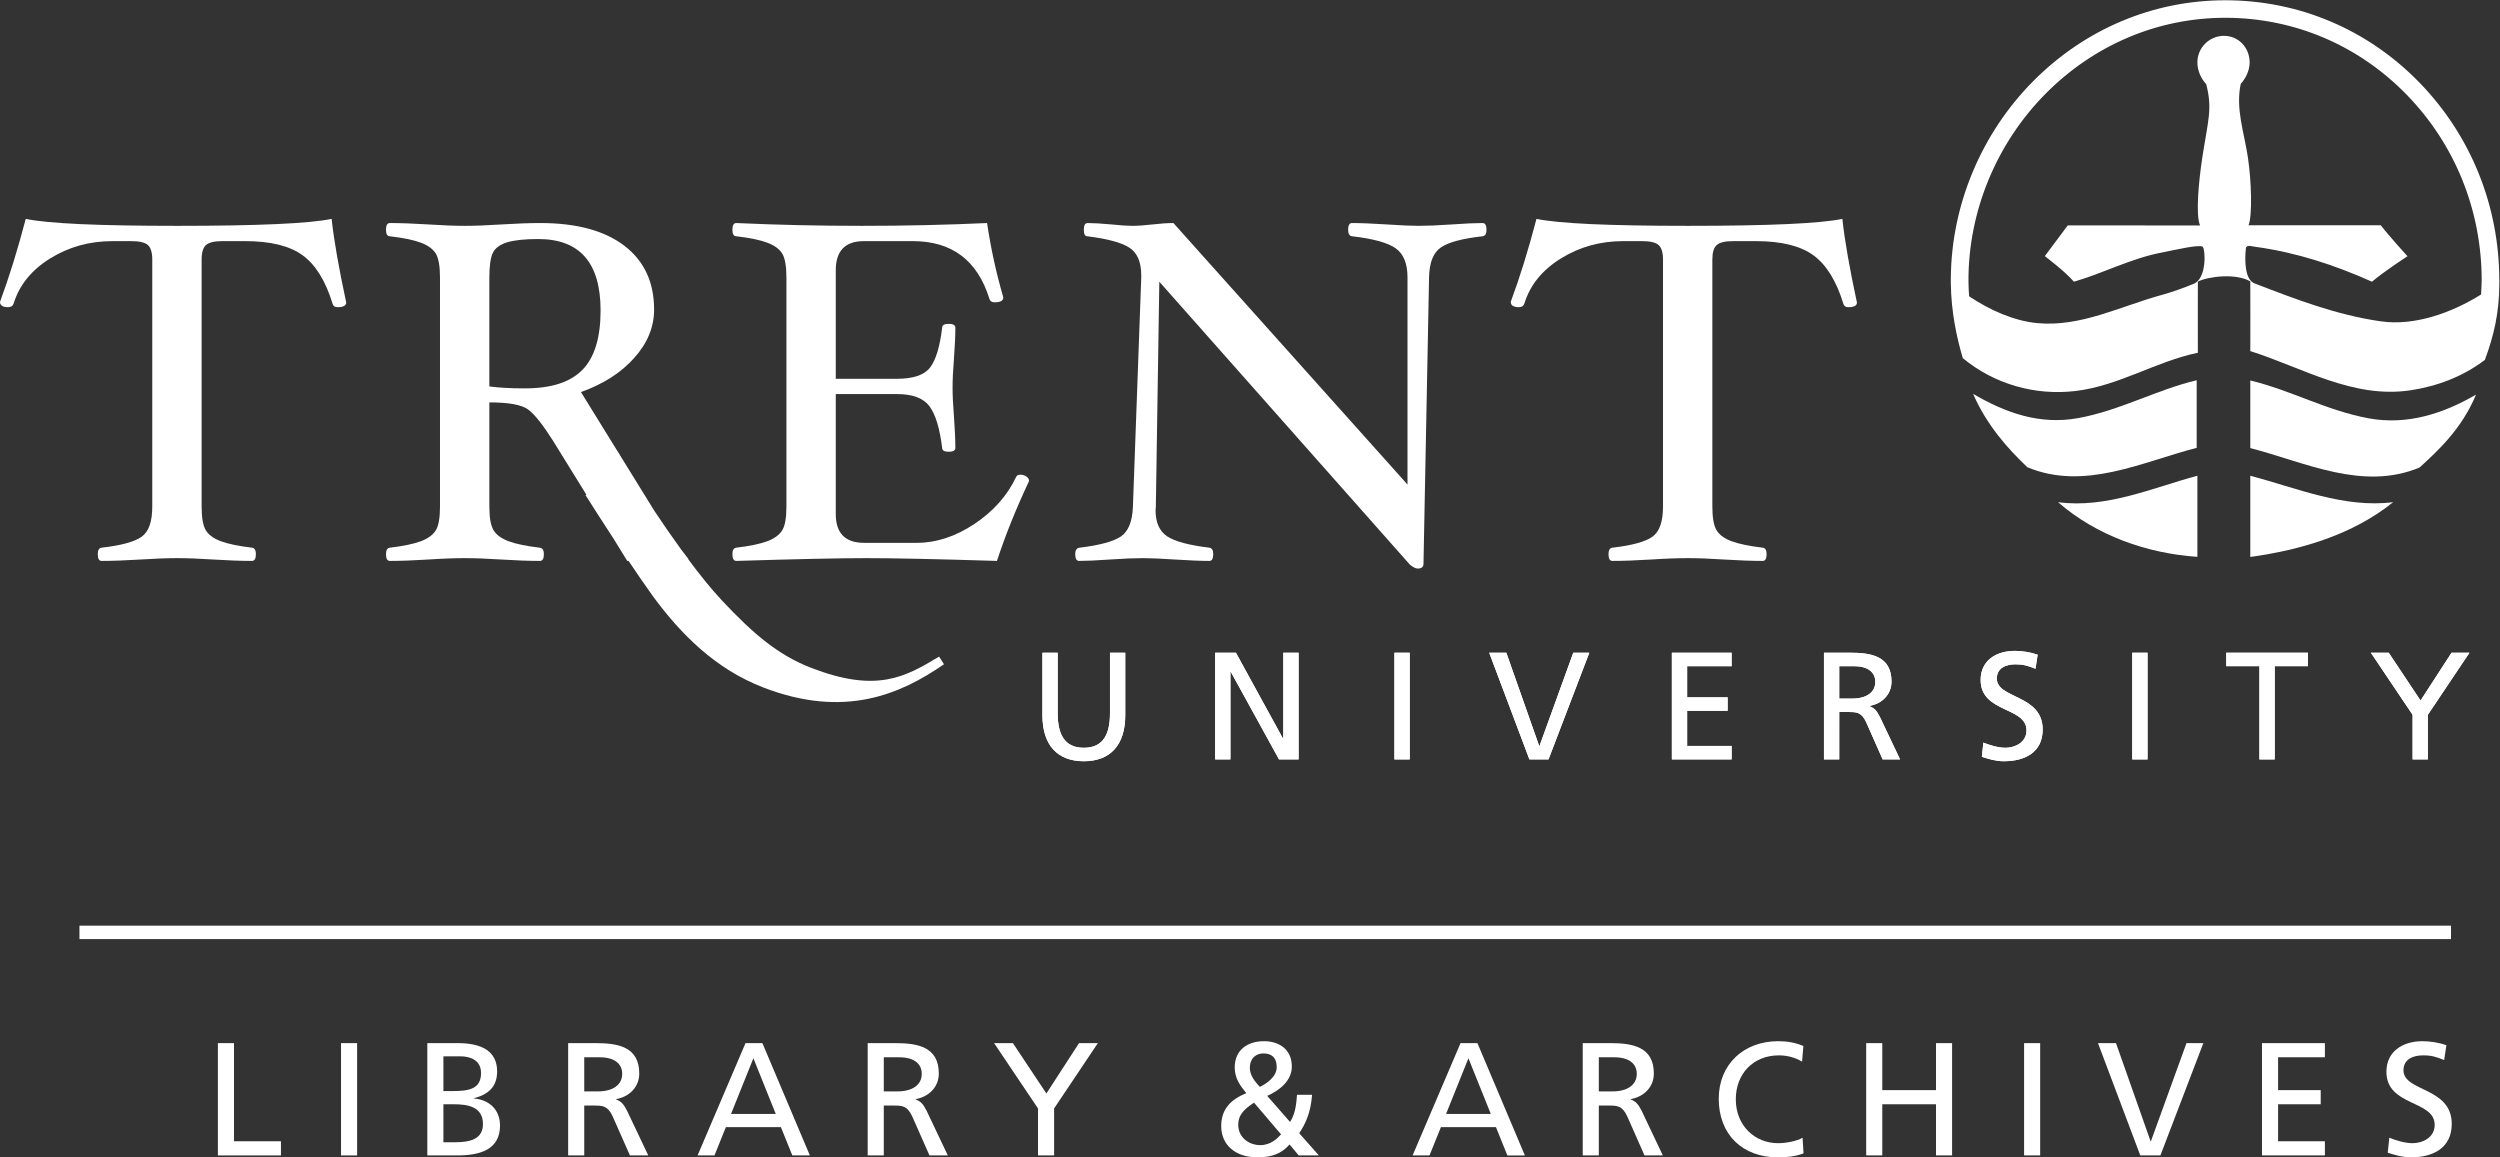 <?xml version="1.0" encoding="UTF-8" standalone="no"?>
<!-- Created with Inkscape (http://www.inkscape.org/) -->

<svg
   xmlns:dc="http://purl.org/dc/elements/1.1/"
   xmlns:cc="http://creativecommons.org/ns#"
   xmlns:rdf="http://www.w3.org/1999/02/22-rdf-syntax-ns#"
   xmlns:svg="http://www.w3.org/2000/svg"
   xmlns="http://www.w3.org/2000/svg"
   xmlns:sodipodi="http://sodipodi.sourceforge.net/DTD/sodipodi-0.dtd"
   xmlns:inkscape="http://www.inkscape.org/namespaces/inkscape"
   version="1.1"
   id="svg2"
   xml:space="preserve"
   width="248.44"
   height="115.013"
   viewBox="0 0 248.44 115.013"
   sodipodi:docname="TU_Library &amp; Archives logo.svg"
   inkscape:version="0.92.3 (2405546, 2018-03-11)"><rect x="0" y="0" width="248.44" height="115.013" fill="#333333" stroke="none"/><defs
     id="defs6" /><sodipodi:namedview
     pagecolor="#000000"
     bordercolor="#666666"
     borderopacity="1"
     objecttolerance="10"
     gridtolerance="10"
     guidetolerance="10"
     inkscape:pageopacity="0"
     inkscape:pageshadow="2"
     inkscape:window-width="1680"
     inkscape:window-height="987"
     id="namedview4"
     showgrid="false"
     inkscape:zoom="0.99616556"
     inkscape:cx="115.90757"
     inkscape:cy="63.027835"
     inkscape:window-x="-8"
     inkscape:window-y="-8"
     inkscape:window-maximized="1"
     inkscape:current-layer="g12" /><g
     id="g10"
     inkscape:groupmode="layer"
     inkscape:label="ink_ext_XXXXXX"
     transform="matrix(1.333,0,0,-1.333,0,115.013)"><g
       id="g12"
       transform="scale(0.1)"><path
         d="m 258.109,637.254 c 0,-2.293 -2.175,-3.445 -6.527,-3.445 -1.949,0 -3.137,0.851 -3.633,2.55 -5.195,17.012 -12.629,29.043 -22.297,36.098 -9.66,7.066 -23.949,10.59 -42.918,10.59 h -17.031 c -5.91,0 -9.965,-0.981 -12.133,-2.914 -2.168,-1.934 -3.261,-5.528 -3.261,-10.867 V 485.168 c 0,-8.355 1.043,-14.254 3.168,-17.727 2.097,-3.418 5.867,-6.156 11.246,-8.156 5.394,-1.957 13.097,-3.586 23.132,-4.773 1.926,-0.239 2.922,-1.852 2.922,-4.832 0,-3.332 -0.996,-5.035 -2.922,-5.035 -8.089,0 -17.781,0.355 -29.042,1.054 -10.641,0.707 -19.559,1.016 -26.739,1.016 -7.418,0 -16.48,-0.309 -27.289,-1.016 -11.234,-0.699 -20.898,-1.054 -29.004,-1.054 -1.945,0 -2.887,1.703 -2.887,5.035 0,2.98 0.941,4.593 2.887,4.832 14.637,1.691 24.559,4.386 29.824,8.164 5.262,3.734 7.915,11.222 7.915,22.492 v 184.098 c 0,5.339 -1.11,8.933 -3.262,10.867 -2.184,1.933 -6.309,2.914 -12.36,2.914 H 83.789 c -17.055,0 -32.52,-4.301 -46.438,-12.934 C 23.484,661.5 14.402,650.305 10.176,636.551 9.555,634.723 8.219,633.809 6.16,633.809 2.055,633.809 0,635.133 0,637.785 c 6.773,18.219 13.148,38.813 19.195,61.852 16.438,-3.457 54.051,-5.192 112.836,-5.192 60.332,0 98.727,1.735 115.196,5.192 1.687,-15.672 5.316,-36.473 10.882,-62.383"
         style="fill:#ffffff;fill-opacity:1;fill-rule:nonzero;stroke:none"
         id="path14"
         inkscape:connector-curvature="0" /><path
         d="m 767.191,504.219 c -9.789,-20.813 -17.789,-40.672 -23.945,-59.574 -45.492,1.421 -77.906,2.07 -97.215,2.07 -19.054,0 -51.445,-0.649 -97.109,-2.07 -1.93,0 -2.906,1.703 -2.906,5.035 0,2.98 0.976,4.593 2.906,4.832 10.019,1.187 17.719,2.816 23.016,4.773 5.347,2 9.035,4.715 11.171,8.113 2.121,3.34 3.18,9.297 3.18,17.77 v 170.691 c 0,8.336 -1.012,14.239 -3.004,17.684 -1.972,3.406 -5.633,6.184 -10.98,8.23 -5.328,2.071 -13.098,3.68 -23.383,4.907 -1.93,0 -2.906,1.64 -2.906,4.918 0,3.277 0.976,4.937 2.906,4.937 30.414,-1.398 61.605,-2.09 93.437,-2.09 32.071,0 63.227,0.692 93.516,2.09 2.758,-18.73 6.805,-37.211 12.102,-55.457 0,-2.445 -2.133,-3.644 -6.469,-3.644 -2.106,0 -3.403,0.859 -3.883,2.578 -8.91,28.699 -27.949,43.035 -57.113,43.035 h -36.469 c -13.996,0 -20.969,-7.25 -20.969,-21.797 v -80.832 h 45.625 c 12.129,0 20.367,2.82 24.664,8.367 4.328,5.617 7.309,15.504 9.016,29.703 0,1.93 1.613,2.899 4.906,2.899 3.309,0 4.942,-0.969 4.942,-2.899 0,-6.086 -0.368,-13.703 -1.039,-22.886 -0.723,-8.836 -1.032,-16.071 -1.032,-21.641 0,-5.688 0.309,-12.969 1.032,-21.777 0.671,-9.457 1.039,-17.207 1.039,-23.25 0,-1.926 -1.633,-2.911 -4.942,-2.911 -3.293,0 -4.906,0.985 -4.906,2.911 -1.832,14.828 -5.031,25.218 -9.559,31.152 -4.554,5.969 -12.597,8.953 -24.121,8.953 h -45.625 v -89.457 c 0,-14.277 7.02,-21.457 21.063,-21.457 h 39.441 c 14.399,0 28.649,4.668 42.824,14.063 14.09,9.367 24.512,21.07 31.141,35.093 0.48,1.086 1.508,1.641 3.082,1.641 1.684,0 3.199,-0.453 4.527,-1.348 1.348,-0.933 2.039,-2.008 2.039,-3.355"
         style="fill:#ffffff;fill-opacity:1;fill-rule:nonzero;stroke:none"
         id="path16"
         inkscape:connector-curvature="0" /><path
         d="m 1108.19,691.504 c 0,-2.992 -0.96,-4.578 -2.91,-4.824 -15.14,-1.703 -25.5,-4.461 -31.14,-8.364 -5.63,-3.855 -8.54,-11.285 -8.77,-22.265 l -4.15,-213.496 c 0,-2.41 -1.44,-3.598 -4.33,-3.598 -1.48,0 -3.37,0.961 -5.78,2.891 L 864.285,652.789 861.684,485.117 c -0.141,-0.961 -0.196,-1.855 -0.196,-2.687 0,-9.207 2.922,-15.68 8.703,-19.512 5.829,-3.781 16.278,-6.598 31.399,-8.406 1.926,-0.239 2.887,-1.852 2.887,-4.832 0,-3.332 -0.961,-5.035 -2.887,-5.035 -6.262,0 -14.93,0.355 -25.942,1.054 -10.273,0.707 -18.168,1.016 -23.691,1.016 -6.016,0 -14.125,-0.309 -24.434,-1.016 -9.918,-0.699 -17.566,-1.054 -23.015,-1.054 -1.961,0 -2.922,1.703 -2.922,5.035 0,2.98 1.094,4.593 3.277,4.832 14.977,1.808 25.262,4.625 30.856,8.406 5.5,3.832 8.488,11.242 8.875,22.25 l 6.207,170.691 v 1.618 c 0,9.804 -2.856,16.652 -8.539,20.492 -5.66,3.879 -16.258,6.769 -31.719,8.711 -1.699,0 -2.551,1.64 -2.551,4.918 0,3.277 0.942,4.937 2.891,4.937 4.238,0 10.156,-0.355 17.769,-1.051 6.786,-0.703 11.879,-1.039 15.25,-1.039 4.203,0 9.305,0.336 15.266,1.039 6.07,0.696 11.281,1.051 15.602,1.051 L 1049.3,501.578 v 154.426 c 0,10.305 -2.94,17.539 -8.81,21.699 -5.85,4.16 -16.72,7.156 -32.56,8.977 -1.93,0.246 -2.89,1.832 -2.89,4.824 0,3.359 0.96,5.031 2.89,5.031 6.54,0 15.26,-0.355 26.13,-1.051 10.16,-0.703 18.03,-1.039 23.61,-1.039 6.07,0 14.29,0.336 24.55,1.039 9.91,0.696 17.59,1.051 23.06,1.051 1.95,0 2.91,-1.672 2.91,-5.031"
         style="fill:#ffffff;fill-opacity:1;fill-rule:nonzero;stroke:none"
         id="path18"
         inkscape:connector-curvature="0" /><path
         d="m 1384.36,637.254 c 0,-2.293 -2.16,-3.445 -6.49,-3.445 -1.96,0 -3.16,0.851 -3.63,2.55 -5.21,17.012 -12.63,29.043 -22.28,36.098 -9.69,7.066 -23.99,10.59 -42.96,10.59 h -17.02 c -5.92,0 -9.96,-0.981 -12.13,-2.914 -2.2,-1.934 -3.28,-5.528 -3.28,-10.867 V 485.168 c 0,-8.355 1.06,-14.254 3.19,-17.727 2.08,-3.418 5.87,-6.156 11.23,-8.156 5.39,-1.957 13.08,-3.586 23.14,-4.773 1.94,-0.239 2.89,-1.852 2.89,-4.832 0,-3.332 -0.95,-5.035 -2.89,-5.035 -8.12,0 -17.77,0.355 -29.04,1.054 -10.67,0.707 -19.59,1.016 -26.73,1.016 -7.41,0 -16.49,-0.309 -27.3,-1.016 -11.26,-0.699 -20.92,-1.054 -29.02,-1.054 -1.93,0 -2.89,1.703 -2.89,5.035 0,2.98 0.96,4.593 2.89,4.832 14.64,1.691 24.57,4.386 29.84,8.164 5.27,3.734 7.91,11.222 7.91,22.492 v 184.098 c 0,5.339 -1.11,8.933 -3.29,10.867 -2.16,1.933 -6.26,2.914 -12.3,2.914 h -14.16 c -17.07,0 -32.51,-4.301 -46.39,-12.934 -13.91,-8.613 -22.97,-19.808 -27.21,-33.562 -0.63,-1.828 -1.95,-2.742 -4,-2.742 -4.12,0 -6.16,1.324 -6.16,3.976 6.76,18.219 13.15,38.813 19.18,61.852 16.42,-3.457 54.06,-5.192 112.83,-5.192 60.34,0 98.75,1.735 115.21,5.192 1.66,-15.672 5.3,-36.473 10.86,-62.383"
         style="fill:#ffffff;fill-opacity:1;fill-rule:nonzero;stroke:none"
         id="path20"
         inkscape:connector-curvature="0" /><path
         d="m 391.434,573.277 c -10.688,0 -19.579,0.485 -26.625,1.446 v 81.086 c 0,8.871 0.898,15.062 2.66,18.605 1.738,3.508 5.285,6.086 10.578,7.734 5.254,1.61 13.023,2.461 23.211,2.461 30.996,0 46.484,-17.722 46.484,-53.203 0,-20.301 -4.492,-35.058 -13.496,-44.261 -8.976,-9.247 -23.254,-13.868 -42.812,-13.868 z m 308.66,-199.949 c -25.539,-15.504 -46.793,-27.16 -95.379,-8.398 -24.063,9.336 -42.684,24.715 -66.707,50.461 -8.012,8.547 -16.633,19.328 -25.031,30.652 0.113,-0.02 0.195,-0.02 0.308,-0.02 -1.824,2.309 -3.691,4.739 -5.555,7.219 -7.109,9.852 -13.953,19.762 -19.89,28.723 l -25.457,41.187 c -0.641,1.082 -1.379,2.356 -1.988,3.411 l -0.098,-0.04 -27.192,44.004 c 16.743,5.985 30.004,14.5 39.809,25.543 9.824,11.012 14.723,23.028 14.723,35.914 0,20.465 -7.387,36.317 -22.141,47.598 -14.777,11.305 -35.633,16.953 -62.644,16.953 -8.125,0 -17.805,-0.355 -29.039,-1.051 -10.825,-0.703 -19.887,-1.039 -27.262,-1.039 -7.391,0 -16.399,0.336 -27.059,1.039 -11.125,0.696 -20.754,1.051 -28.844,1.051 -1.929,0 -2.89,-1.66 -2.89,-4.937 0,-3.278 0.961,-4.918 2.89,-4.918 10.29,-1.227 18.079,-2.836 23.418,-4.907 5.297,-2.046 8.961,-4.824 10.961,-8.23 1.973,-3.445 2.989,-9.348 2.989,-17.684 V 485.168 c 0,-8.473 -1.043,-14.43 -3.164,-17.77 -2.129,-3.398 -5.844,-6.113 -11.172,-8.113 -5.313,-1.957 -12.981,-3.586 -23.032,-4.773 -1.929,-0.239 -2.89,-1.852 -2.89,-4.832 0,-3.332 0.961,-5.035 2.89,-5.035 8.09,0 17.719,0.355 28.844,1.054 10.594,0.707 19.606,1.016 26.918,1.016 7.367,0 16.379,-0.309 27.129,-1.016 11.203,-0.699 20.899,-1.054 29.024,-1.054 1.929,0 2.902,1.703 2.902,5.035 0,2.98 -1.055,4.593 -3.098,4.832 -10.047,1.187 -17.75,2.769 -23.144,4.773 -5.36,2 -9.121,4.715 -11.227,8.133 -2.113,3.449 -3.187,9.32 -3.187,17.648 v 77.758 c 14.449,0 24.046,-1.746 28.843,-5.25 4.805,-3.504 11.075,-11.402 18.844,-23.711 l 23.774,-38.453 0.914,-1.512 -0.719,-0.128 c 6.801,-10.766 13.64,-21.387 20.555,-31.938 l 5.992,-9.703 4.621,-7.484 c 0.047,0 0.082,0 0.082,0 0.254,0 0.594,0.023 0.863,0.023 5.844,-8.645 11.641,-17.289 17.727,-25.711 21.437,-29.379 47.429,-55.023 82.695,-68.652 60.469,-23.352 102.199,-5.196 134.727,17.293 l -3.633,5.73"
         style="fill:#ffffff;fill-opacity:1;fill-rule:nonzero;stroke:none"
         id="path22"
         inkscape:connector-curvature="0" /><path
         d="m 838.891,329.602 c 0,-22.336 -11.286,-34.297 -30.883,-34.297 -19.606,0 -30.883,11.961 -30.883,34.297 v 46.605 h 11.395 v -45.133 c 0,-15.273 4.785,-25.742 19.488,-25.742 14.703,0 19.488,10.469 19.488,25.742 v 45.133 h 11.395 v -46.605"
         style="fill:#ffffff;fill-opacity:1;fill-rule:nonzero;stroke:none"
         id="path24"
         inkscape:connector-curvature="0" /><path
         d="m 905.887,376.207 h 15.5 l 35.101,-64.039 h 0.227 v 64.039 h 11.398 V 296.66 H 953.52 l -36.004,65.41 h -0.231 v -65.41 h -11.398 v 79.547"
         style="fill:#ffffff;fill-opacity:1;fill-rule:nonzero;stroke:none"
         id="path26"
         inkscape:connector-curvature="0" /><path
         d="m 1039.55,376.207 h 11.4 V 296.66 h -11.4 v 79.547"
         style="fill:#ffffff;fill-opacity:1;fill-rule:nonzero;stroke:none"
         id="path28"
         inkscape:connector-curvature="0" /><path
         d="m 1154.42,296.66 h -14.24 l -29.97,79.547 h 12.76 l 24.49,-69.508 h 0.24 l 25.18,69.508 h 11.97 l -30.43,-79.547"
         style="fill:#ffffff;fill-opacity:1;fill-rule:nonzero;stroke:none"
         id="path30"
         inkscape:connector-curvature="0" /><path
         d="m 1246.38,376.207 h 44.56 V 366.18 h -33.16 v -23.25 h 30.19 v -10.02 h -30.19 v -26.211 h 33.16 V 296.66 h -44.56 v 79.547"
         style="fill:#ffffff;fill-opacity:1;fill-rule:nonzero;stroke:none"
         id="path32"
         inkscape:connector-curvature="0" /><path
         d="m 1371.17,342.012 h 9.68 c 10.82,0 17.2,4.804 17.2,12.422 0,7.195 -5.46,11.746 -15.95,11.746 h -10.93 z m -11.4,34.195 h 19.49 c 15.72,0 30.87,-2.5 30.87,-21.539 0,-9.676 -7.18,-16.523 -16.41,-18.105 v -0.235 c 3.53,-1.367 5.24,-3.074 7.75,-7.969 l 15.04,-31.699 h -12.98 l -12.2,27.578 c -3.54,7.754 -7.29,7.754 -13.33,7.754 h -6.83 V 296.66 h -11.4 v 79.547"
         style="fill:#ffffff;fill-opacity:1;fill-rule:nonzero;stroke:none"
         id="path34"
         inkscape:connector-curvature="0" /><path
         d="m 1517.48,364.25 c -5.82,2.27 -9.01,3.301 -14.93,3.301 -6.38,0 -13.9,-2.289 -13.9,-10.606 0,-15.265 34.18,-11.738 34.18,-37.941 0,-16.973 -13.1,-23.699 -29.06,-23.699 -5.57,0 -11.05,1.59 -16.3,3.3 l 1.15,10.594 c 3.87,-1.601 10.71,-3.867 16.52,-3.867 6.49,0 15.62,3.652 15.62,12.981 0,17.781 -34.19,12.878 -34.19,37.617 0,14.125 11.16,21.644 25.52,21.644 5.25,0 11.52,-0.914 16.99,-2.855 l -1.6,-10.469"
         style="fill:#ffffff;fill-opacity:1;fill-rule:nonzero;stroke:none"
         id="path36"
         inkscape:connector-curvature="0" /><path
         d="M 1589.6,376.207 H 1601 V 296.66 h -11.4 v 79.547"
         style="fill:#ffffff;fill-opacity:1;fill-rule:nonzero;stroke:none"
         id="path38"
         inkscape:connector-curvature="0" /><path
         d="m 1684.41,366.18 h -24.72 v 10.027 h 60.86 V 366.18 h -24.74 v -69.52 h -11.4 v 69.52"
         style="fill:#ffffff;fill-opacity:1;fill-rule:nonzero;stroke:none"
         id="path40"
         inkscape:connector-curvature="0" /><path
         d="m 1798.6,329.934 -31.11,46.273 h 13.32 l 23.72,-35.66 23.12,35.66 H 1841 l -31.01,-46.273 V 296.66 h -11.39 v 33.274"
         style="fill:#ffffff;fill-opacity:1;fill-rule:nonzero;stroke:none"
         id="path42"
         inkscape:connector-curvature="0" /><path
         d="m 838.891,329.602 c 0,-22.336 -11.286,-34.297 -30.883,-34.297 -19.606,0 -30.883,11.961 -30.883,34.297 v 46.605 h 11.395 v -45.133 c 0,-15.273 4.785,-25.742 19.488,-25.742 14.703,0 19.488,10.469 19.488,25.742 v 45.133 h 11.395 v -46.605"
         style="fill:#ffffff;fill-opacity:1;fill-rule:nonzero;stroke:none"
         id="path44"
         inkscape:connector-curvature="0" /><path
         d="m 905.887,376.207 h 15.5 l 35.101,-64.039 h 0.227 v 64.039 h 11.398 V 296.66 H 953.52 l -36.004,65.41 h -0.231 v -65.41 h -11.398 v 79.547"
         style="fill:#ffffff;fill-opacity:1;fill-rule:nonzero;stroke:none"
         id="path46"
         inkscape:connector-curvature="0" /><path
         d="m 1039.55,376.207 h 11.4 V 296.66 h -11.4 v 79.547"
         style="fill:#ffffff;fill-opacity:1;fill-rule:nonzero;stroke:none"
         id="path48"
         inkscape:connector-curvature="0" /><path
         d="m 1154.42,296.66 h -14.24 l -29.97,79.547 h 12.76 l 24.49,-69.508 h 0.24 l 25.18,69.508 h 11.97 l -30.43,-79.547"
         style="fill:#ffffff;fill-opacity:1;fill-rule:nonzero;stroke:none"
         id="path50"
         inkscape:connector-curvature="0" /><path
         d="m 1246.38,376.207 h 44.56 V 366.18 h -33.16 v -23.25 h 30.19 v -10.02 h -30.19 v -26.211 h 33.16 V 296.66 h -44.56 v 79.547"
         style="fill:#ffffff;fill-opacity:1;fill-rule:nonzero;stroke:none"
         id="path52"
         inkscape:connector-curvature="0" /><path
         d="m 1371.17,342.012 h 9.68 c 10.82,0 17.2,4.804 17.2,12.422 0,7.195 -5.46,11.746 -15.95,11.746 h -10.93 z m -11.4,34.195 h 19.49 c 15.72,0 30.87,-2.5 30.87,-21.539 0,-9.676 -7.18,-16.523 -16.41,-18.105 v -0.235 c 3.53,-1.367 5.24,-3.074 7.75,-7.969 l 15.04,-31.699 h -12.98 l -12.2,27.578 c -3.54,7.754 -7.29,7.754 -13.33,7.754 h -6.83 V 296.66 h -11.4 v 79.547"
         style="fill:#ffffff;fill-opacity:1;fill-rule:nonzero;stroke:none"
         id="path54"
         inkscape:connector-curvature="0" /><path
         d="m 1517.48,364.25 c -5.82,2.27 -9.01,3.301 -14.93,3.301 -6.38,0 -13.9,-2.289 -13.9,-10.606 0,-15.265 34.18,-11.738 34.18,-37.941 0,-16.973 -13.1,-23.699 -29.06,-23.699 -5.57,0 -11.05,1.59 -16.3,3.3 l 1.15,10.594 c 3.87,-1.601 10.71,-3.867 16.52,-3.867 6.49,0 15.62,3.652 15.62,12.981 0,17.781 -34.19,12.878 -34.19,37.617 0,14.125 11.16,21.644 25.52,21.644 5.25,0 11.52,-0.914 16.99,-2.855 l -1.6,-10.469"
         style="fill:#ffffff;fill-opacity:1;fill-rule:nonzero;stroke:none"
         id="path56"
         inkscape:connector-curvature="0" /><path
         d="M 1589.6,376.207 H 1601 V 296.66 h -11.4 v 79.547"
         style="fill:#ffffff;fill-opacity:1;fill-rule:nonzero;stroke:none"
         id="path58"
         inkscape:connector-curvature="0" /><path
         d="m 1684.41,366.18 h -24.72 v 10.027 h 60.86 V 366.18 h -24.74 v -69.52 h -11.4 v 69.52"
         style="fill:#ffffff;fill-opacity:1;fill-rule:nonzero;stroke:none"
         id="path60"
         inkscape:connector-curvature="0" /><path
         d="m 1798.6,329.934 -31.11,46.273 h 13.32 l 23.72,-35.66 23.12,35.66 H 1841 l -31.01,-46.273 V 296.66 h -11.39 v 33.274"
         style="fill:#ffffff;fill-opacity:1;fill-rule:nonzero;stroke:none"
         id="path62"
         inkscape:connector-curvature="0" /><path
         d="m 1765.82,550.957 c -31.42,5.781 -58.03,20.996 -88.21,28.199 0,-7.437 0,-38.109 0,-50.394 41.07,-10.621 83.73,-32.192 126.21,-14.473 13.72,12.566 31.46,28.774 42.08,54.359 -24.26,-14.175 -51.31,-22.968 -80.08,-17.691"
         style="fill:#ffffff;fill-opacity:1;fill-rule:nonzero;stroke:none"
         id="path64"
         inkscape:connector-curvature="0" /><path
         d="m 1637.64,528.957 c 0,12.266 0,42.93 0,50.391 -30.19,-7.2 -56.81,-22.434 -88.22,-28.215 -28.78,-5.274 -54.21,3.894 -78.45,18.047 10.21,-23.383 25.65,-40.633 40.44,-54.696 42.49,-17.718 85.15,3.832 126.23,14.473"
         style="fill:#ffffff;fill-opacity:1;fill-rule:nonzero;stroke:none"
         id="path66"
         inkscape:connector-curvature="0" /><path
         d="m 1534.3,488.438 c 28.49,-24.848 66.17,-38.208 103.86,-40.754 0,3.507 0,43.828 0,60.472 -33.77,-9.125 -67.95,-24.531 -103.86,-19.718"
         style="fill:#ffffff;fill-opacity:1;fill-rule:nonzero;stroke:none"
         id="path68"
         inkscape:connector-curvature="0" /><path
         d="m 1677.61,508.156 v -60.551 c 37.79,5.223 76.39,16.586 106.5,40.833 -36.55,-4.622 -71.69,10.484 -106.5,19.718"
         style="fill:#ffffff;fill-opacity:1;fill-rule:nonzero;stroke:none"
         id="path70"
         inkscape:connector-curvature="0" /><path
         d="m 1849.67,643.273 c -22.21,-13.882 -49.83,-23.574 -74.68,-20.031 -33.24,4.742 -63.54,16.492 -94.22,28.293 -7.31,2.813 -7.45,17.305 -6.45,26.168 0.31,2.918 4.64,1.43 7.19,1.086 30.59,-4.191 59.07,-13.578 86.82,-26 8.29,7.191 26.46,18.988 26.46,18.988 0,0 -13.84,15.157 -19.9,23.098 -32.43,0 -66.16,0 -98.6,0 3,7.461 2.1,33.227 -0.45,50.473 -2.77,18.722 -9.31,36.156 -5.37,54.933 3.95,4.309 6.65,10.219 6.65,15.989 0,10.953 -8.21,19.832 -19.16,19.832 -10.93,0 -19.8,-8.879 -19.8,-19.832 0,-5.872 2.53,-11.895 6.59,-16.204 4.75,-18.511 1.4,-26.632 -2.92,-54.726 -2.64,-17.281 -5.12,-42.93 -1.65,-50.613 l -98.66,0.05 -17.1,-22.922 c 0,0 15.08,-11.367 21.71,-19.066 22.26,6.422 42.24,17.336 65.84,21.832 9.69,1.879 27.7,6.18 30.14,4.215 1.98,-1.59 3.37,-23.527 -6.78,-27.645 -6.98,-2.836 -15.83,-6.105 -23.31,-8.132 -31.35,-8.551 -60.72,-24.243 -93.45,-21.118 -17.07,1.633 -35.3,9.68 -50.57,19.965 -0.44,5.196 -0.5,11.289 -0.5,11.289 -0.23,51.86 20.83,102.907 57.79,140.055 36.14,36.313 83.62,56.297 133.68,56.297 51.41,0 99.58,-20.512 135.62,-57.762 35.81,-37 55.51,-86.008 55.51,-138.015 0,0 -0.16,-5.938 -0.43,-10.497 z m 13.57,10.965 c -0.13,55.266 -21.13,107.336 -59.2,146.676 -38.55,39.844 -90.06,61.703 -145.07,61.703 -53.58,0 -104.37,-21.297 -143,-60.097 -38.83,-39.028 -61.21,-92.454 -61.61,-146.934 0,-0.164 0.02,-0.336 0.02,-0.496 l -0.05,0.004 0.03,-3.934 0.02,-0.055 c 0.21,-20.589 4.35,-40.062 8.91,-55.289 23.34,-19.304 53.81,-28.128 84.09,-24.48 32.28,3.879 59.55,21.859 90.78,28.43 0.35,0 0.35,0 0.35,0 0,0 -0.08,53.113 0,53.136 8.32,4.024 28.52,6.286 39.1,0.145 0.05,-0.024 0.05,-52.227 0,-51.969 39.14,-12.433 76.66,-35.695 119.48,-29.215 20.1,3.032 39.09,10.278 55.38,22.629 6.69,17.93 10.72,35.274 10.77,56.18 0.04,1.797 0.06,3.566 0.06,3.566 h -0.06"
         style="fill:#ffffff;fill-opacity:1;fill-rule:nonzero;stroke:none"
         id="path72"
         inkscape:connector-curvature="0" /><path
         d="M 1827.25,167.723 H 59.242"
         style="fill:#ffffff;stroke:#ffffff;stroke-width:10;stroke-linecap:butt;stroke-linejoin:miter;stroke-miterlimit:4;stroke-dasharray:none;stroke-opacity:1"
         id="path74"
         inkscape:connector-curvature="0" /><path
         d="m 162.441,85.156 h 11.993 V 11.992 h 35.019 V 1.434 H 162.441 V 85.156"
         style="fill:#ffffff;fill-opacity:1;fill-rule:nonzero;stroke:none"
         id="path76"
         inkscape:connector-curvature="0" /><path
         d="M 254.238,85.156 H 266.23 V 1.434 H 254.238 V 85.156"
         style="fill:#ffffff;fill-opacity:1;fill-rule:nonzero;stroke:none"
         id="path78"
         inkscape:connector-curvature="0" /><path
         d="m 330.555,11.27 h 8.992 c 10.797,0 20.508,2.285 20.508,13.555 0,12.949 -11.391,14.754 -21.703,14.754 h -7.797 z m 0,38.145 h 6.593 c 11.633,0 21.469,1.074 21.469,13.43 0,9.961 -8.512,12.476 -15.472,12.476 h -12.59 z m -11.992,35.742 h 22.664 c 17.39,0 29.386,-5.645 29.386,-21.113 0,-11.516 -6.718,-17.266 -17.273,-19.91 V 43.895 C 364.734,42.938 372.77,35.5 372.77,23.75 372.77,5.754 357.898,1.434 340.867,1.434 H 318.563 V 85.156"
         style="fill:#ffffff;fill-opacity:1;fill-rule:nonzero;stroke:none"
         id="path80"
         inkscape:connector-curvature="0" /><path
         d="m 435.555,49.172 h 10.191 c 11.395,0 18.113,5.039 18.113,13.074 0,7.559 -5.757,12.355 -16.793,12.355 h -11.511 z m -11.992,35.984 h 20.507 c 16.547,0 32.5,-2.645 32.5,-22.676 0,-10.184 -7.554,-17.383 -17.273,-19.062 v -0.242 c 3.723,-1.438 5.519,-3.234 8.16,-8.402 L 483.285,1.434 h -13.668 l -12.84,29.027 c -3.714,8.152 -7.675,8.152 -14.027,8.152 h -7.195 V 1.434 H 423.563 V 85.156"
         style="fill:#ffffff;fill-opacity:1;fill-rule:nonzero;stroke:none"
         id="path82"
         inkscape:connector-curvature="0" /><path
         d="M 561.66,73.879 544.992,32.383 h 33.34 z m -5.879,11.277 h 12.594 L 603.758,1.434 H 590.684 L 582.168,22.551 H 541.152 L 532.637,1.434 h -12.59 l 35.734,83.723"
         style="fill:#ffffff;fill-opacity:1;fill-rule:nonzero;stroke:none"
         id="path84"
         inkscape:connector-curvature="0" /><path
         d="m 658.867,49.172 h 10.196 c 11.39,0 18.113,5.039 18.113,13.074 0,7.559 -5.758,12.355 -16.793,12.355 h -11.516 z m -11.992,35.984 h 20.508 c 16.555,0 32.5,-2.645 32.5,-22.676 0,-10.184 -7.555,-17.383 -17.27,-19.062 v -0.242 c 3.723,-1.438 5.52,-3.234 8.16,-8.402 L 706.602,1.434 H 692.93 L 680.098,30.461 c -3.719,8.152 -7.676,8.152 -14.032,8.152 h -7.199 V 1.434 H 646.875 V 85.156"
         style="fill:#ffffff;fill-opacity:1;fill-rule:nonzero;stroke:none"
         id="path86"
         inkscape:connector-curvature="0" /><path
         d="m 773.844,36.453 -32.742,48.703 h 14.031 l 24.945,-37.539 24.348,37.539 h 14.031 L 785.836,36.453 V 1.434 H 773.844 V 36.453"
         style="fill:#ffffff;fill-opacity:1;fill-rule:nonzero;stroke:none"
         id="path88"
         inkscape:connector-curvature="0" /><path
         d="m 939.199,52.527 c 5.035,2.406 12.594,7.562 12.594,14.629 0,7.68 -4.199,10.324 -9.957,10.324 -5.516,0 -10.07,-3.602 -10.07,-10.801 0,-5.633 3.836,-10.195 7.433,-14.152 z m 0.36,-43.418 c 7.796,0 12.836,5.039 15.472,8.039 L 934.879,40.781 C 928.527,36.453 923.125,32.5 923.125,24.227 c 0,-9.238 7.801,-15.117 16.434,-15.117 z m 38.617,37.539 c -1.078,-13.543 -4.797,-21.344 -9.59,-28.66 L 983.219,1.434 h -14.996 l -6.836,8.156 C 955.391,2.754 948.074,0 937.398,0 c -16.546,0 -26.98,9.355 -26.98,23.391 0,12.711 7.434,19.902 18.703,24.461 -4.433,5.402 -8.633,11.035 -8.633,19.074 0,13.426 9.836,19.668 21.828,19.668 10.918,0 20.75,-5.766 20.75,-18.949 0,-10.68 -9.476,-17.871 -18.347,-21.836 l 17.023,-19.422 c 3.246,5.156 4.563,10.672 5.164,20.262 h 11.27"
         style="fill:#ffffff;fill-opacity:1;fill-rule:nonzero;stroke:none"
         id="path90"
         inkscape:connector-curvature="0" /><path
         d="m 1094.72,73.879 -16.67,-41.496 h 33.34 z m -5.88,11.277 h 12.59 l 35.38,-83.723 h -13.06 l -8.52,21.117 h -41.01 L 1065.7,1.434 h -12.6 l 35.74,83.723"
         style="fill:#ffffff;fill-opacity:1;fill-rule:nonzero;stroke:none"
         id="path92"
         inkscape:connector-curvature="0" /><path
         d="m 1191.93,49.172 h 10.2 c 11.38,0 18.1,5.039 18.1,13.074 0,7.559 -5.75,12.355 -16.79,12.355 h -11.51 z m -11.99,35.984 h 20.51 c 16.55,0 32.5,-2.645 32.5,-22.676 0,-10.184 -7.56,-17.383 -17.28,-19.062 v -0.242 c 3.72,-1.438 5.52,-3.234 8.16,-8.402 l 15.83,-33.34 h -13.67 l -12.83,29.027 c -3.72,8.152 -7.68,8.152 -14.03,8.152 h -7.2 V 1.434 h -11.99 V 85.156"
         style="fill:#ffffff;fill-opacity:1;fill-rule:nonzero;stroke:none"
         id="path94"
         inkscape:connector-curvature="0" /><path
         d="m 1343.46,71.356 c -5.28,3.125 -11.15,4.68 -17.27,4.68 -19.31,0 -32.14,-13.906 -32.14,-32.742 0,-19.668 14.15,-32.734 31.54,-32.734 6,0 14.04,1.551 18.23,4.07 L 1344.54,3 c -6.36,-2.641 -14.15,-3 -19.06,-3 -26.51,0 -44.15,17.031 -44.15,43.652 0,25.789 18.72,42.941 44.26,42.941 6.48,0 12.83,-0.957 18.83,-3.594 l -0.96,-11.645"
         style="fill:#ffffff;fill-opacity:1;fill-rule:nonzero;stroke:none"
         id="path96"
         inkscape:connector-curvature="0" /><path
         d="m 1391.26,85.156 h 11.99 V 50.129 h 40.06 v 35.027 h 11.99 V 1.434 h -11.99 V 39.578 h -40.06 V 1.434 h -11.99 V 85.156"
         style="fill:#ffffff;fill-opacity:1;fill-rule:nonzero;stroke:none"
         id="path98"
         inkscape:connector-curvature="0" /><path
         d="m 1508.97,85.156 h 11.99 V 1.434 h -11.99 V 85.156"
         style="fill:#ffffff;fill-opacity:1;fill-rule:nonzero;stroke:none"
         id="path100"
         inkscape:connector-curvature="0" /><path
         d="m 1610.59,1.434 h -14.99 l -31.54,83.723 h 13.43 l 25.79,-73.164 h 0.23 l 26.52,73.164 h 12.58 L 1610.59,1.434"
         style="fill:#ffffff;fill-opacity:1;fill-rule:nonzero;stroke:none"
         id="path102"
         inkscape:connector-curvature="0" /><path
         d="m 1686.33,85.156 h 46.9 V 74.602 h -34.9 V 50.129 h 31.77 V 39.578 h -31.77 V 11.992 h 34.9 V 1.434 h -46.9 V 85.156"
         style="fill:#ffffff;fill-opacity:1;fill-rule:nonzero;stroke:none"
         id="path104"
         inkscape:connector-curvature="0" /><path
         d="m 1822.14,72.559 c -6.11,2.402 -9.47,3.477 -15.7,3.477 -6.72,0 -14.64,-2.395 -14.64,-11.152 0,-16.074 35.99,-12.355 35.99,-39.941 C 1827.79,7.07 1813.99,0 1797.2,0 c -5.88,0 -11.63,1.68 -17.14,3.477 l 1.2,11.152 c 4.07,-1.68 11.27,-4.07 17.38,-4.07 6.84,0 16.43,3.836 16.43,13.668 0,18.711 -35.98,13.547 -35.98,39.582 0,14.863 11.76,22.785 26.86,22.785 5.52,0 12.12,-0.957 17.87,-3 l -1.68,-11.035"
         style="fill:#ffffff;fill-opacity:1;fill-rule:nonzero;stroke:none"
         id="path106"
         inkscape:connector-curvature="0" /></g></g></svg>